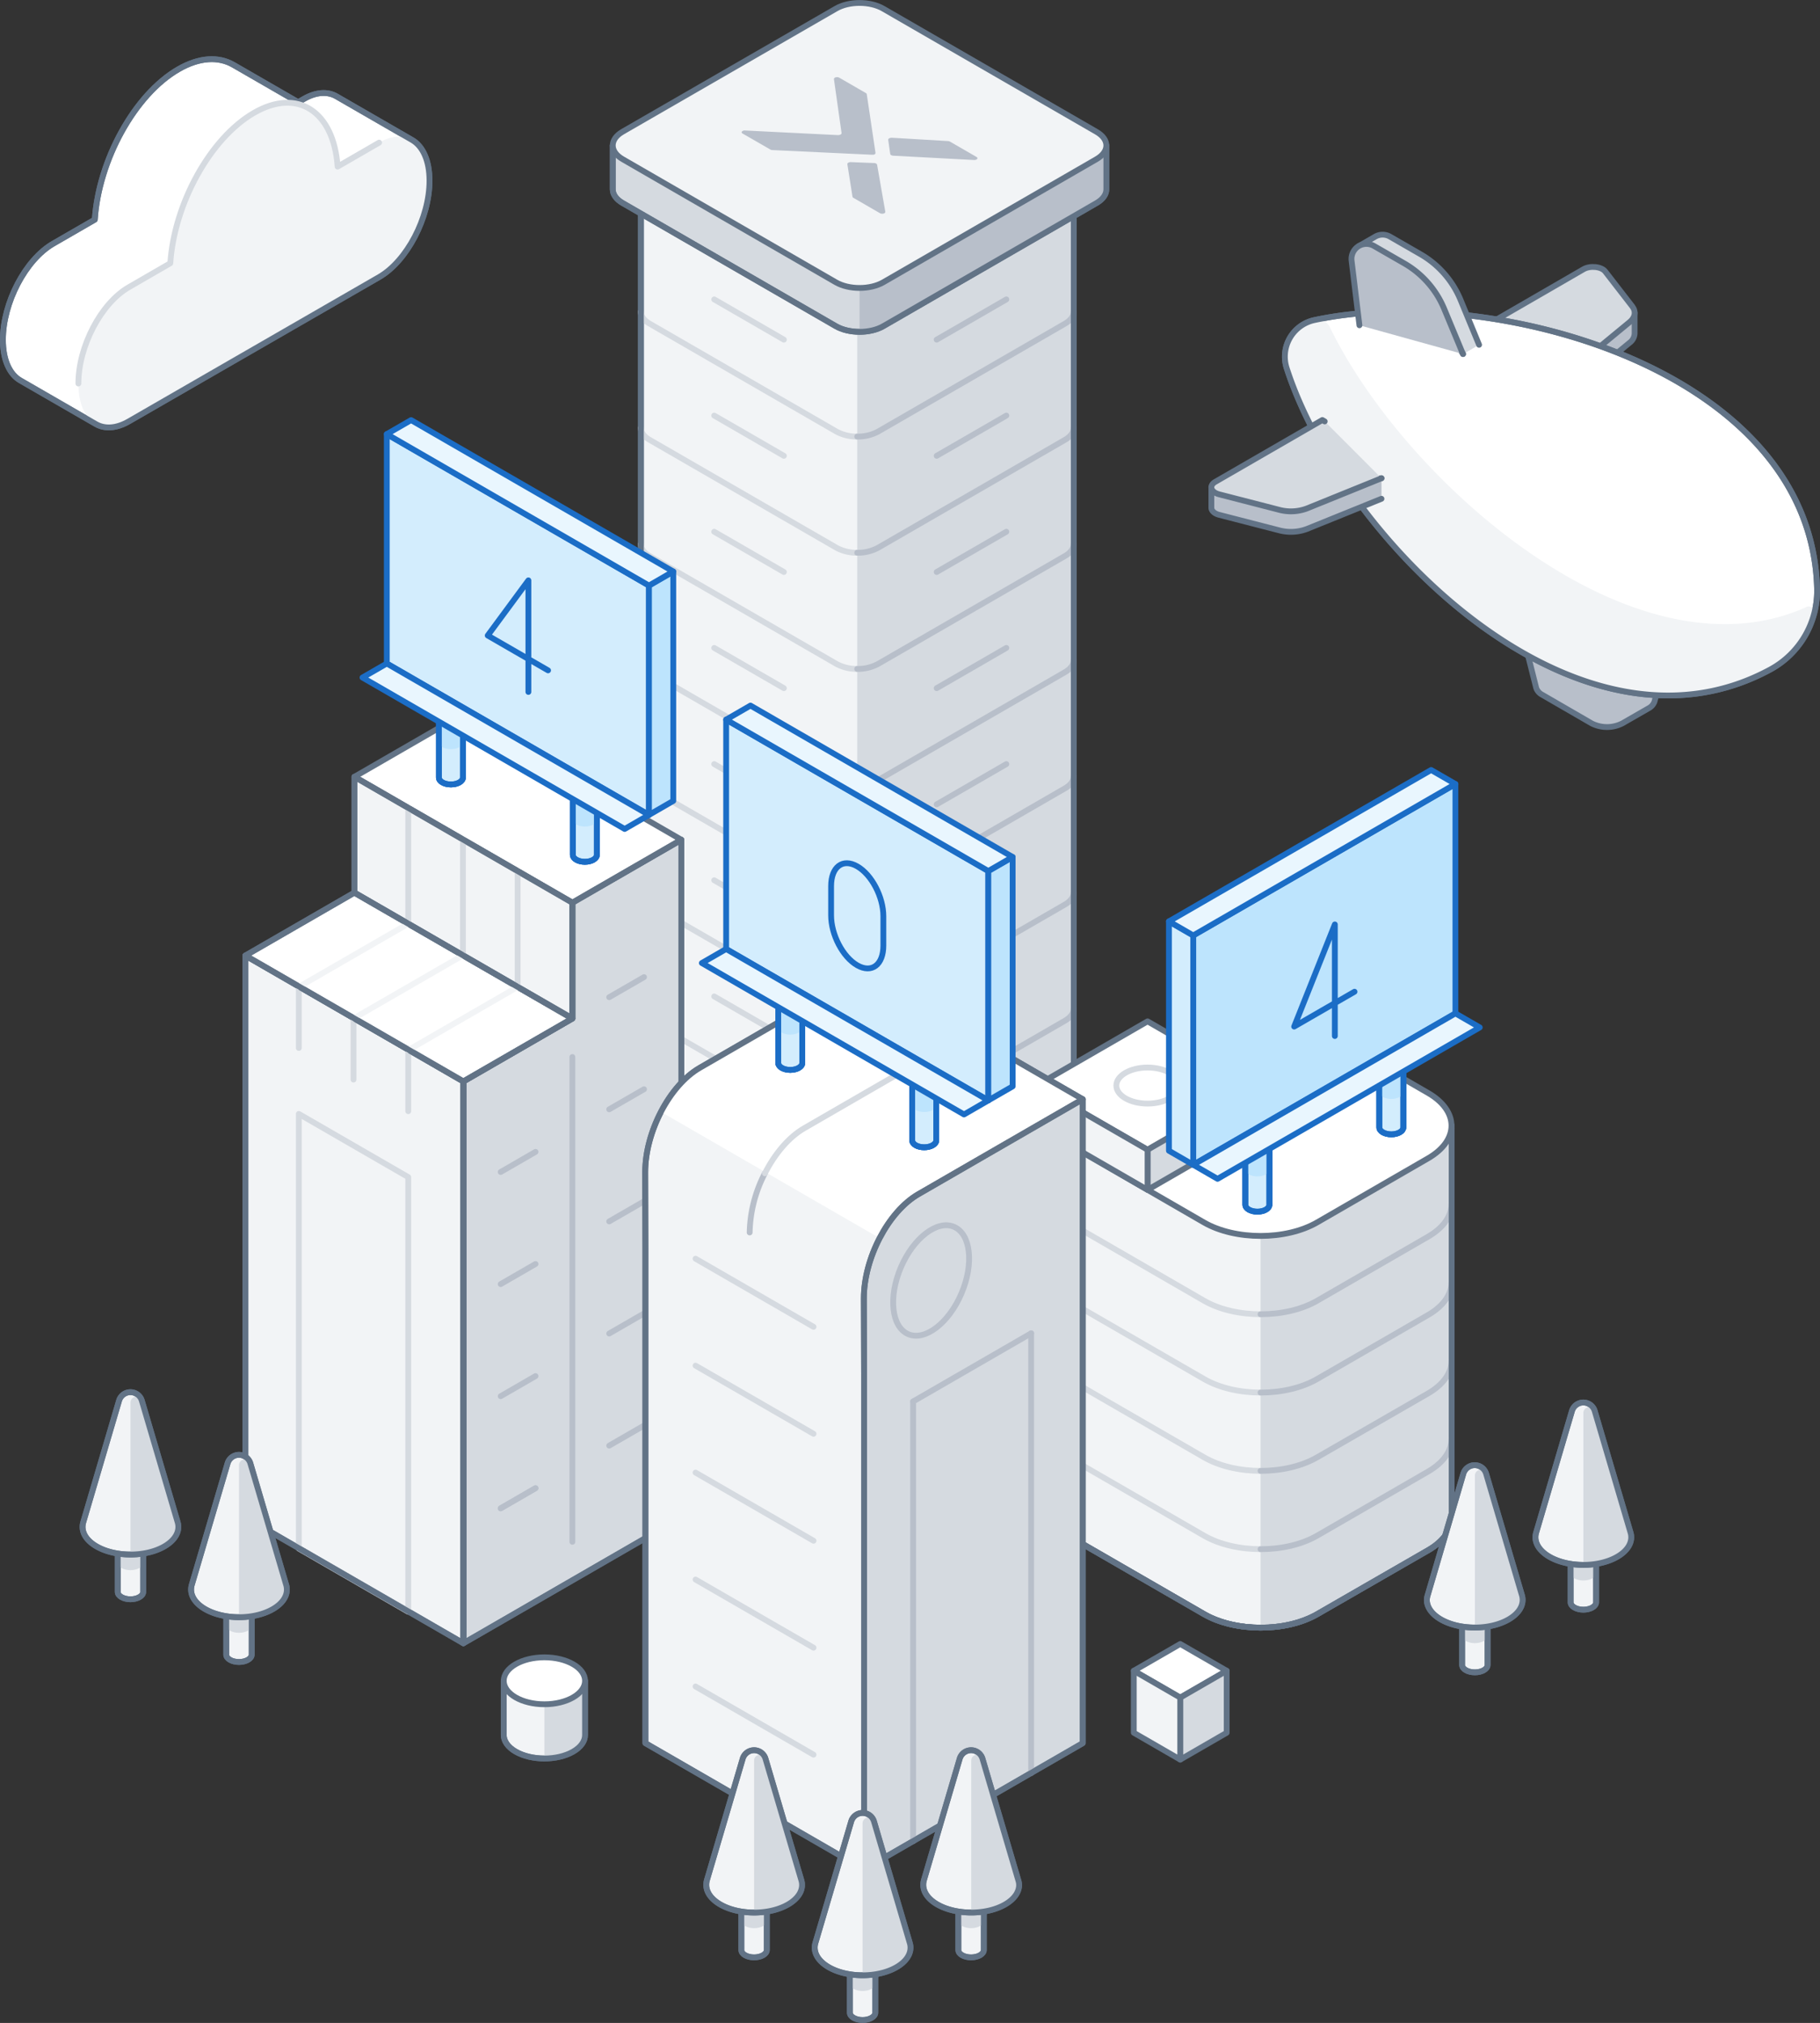 <svg xmlns="http://www.w3.org/2000/svg" width="626.85" height="696.54" viewBox="0 0 626.85 696.54"><rect x="0" y="0" width="626.85" height="696.54" fill="#333333" stroke="none"/><defs><style>.cls-1,.cls-16{fill:#f2f4f6;}.cls-1,.cls-17,.cls-5,.cls-6,.cls-8{stroke:#627386;}.cls-1,.cls-10,.cls-12,.cls-13,.cls-14,.cls-17,.cls-3,.cls-4,.cls-5,.cls-6,.cls-8,.cls-9{stroke-linecap:round;stroke-linejoin:round;stroke-width:2px;}.cls-2,.cls-6{fill:#d5dae0;}.cls-12,.cls-3,.cls-4,.cls-5,.cls-9{fill:none;}.cls-3{stroke:#d5dae0;}.cls-4{stroke:#b8bfca;}.cls-17,.cls-7{fill:#b8bfca;}.cls-15,.cls-8{fill:#fff;}.cls-9{stroke:#f2f4f6;}.cls-10{fill:#d3edfd;}.cls-10,.cls-12,.cls-13,.cls-14{stroke:#1b6dc6;}.cls-11,.cls-13{fill:#bde4fd;}.cls-14{fill:#e9f6fe;}</style></defs><title>404</title><g id="Layer_2" data-name="Layer 2"><g id="Illustration"><path class="cls-1" d="M351,70.05,302.42,42a15.8,15.8,0,0,0-14.33,0L239.48,70.05H220.74V446.3h0c0,1.5,1,3,3,4.14l64.38,37.17a15.87,15.87,0,0,0,14.33,0l64.38-37.17c2-1.14,3-2.64,3-4.14V70.05Z"/><path class="cls-2" d="M302.42,487.61l64.38-37.17c2-1.14,3-2.64,3-4.14V70.05H351L302.42,42a14.68,14.68,0,0,0-7.17-1.72V489.32A14.68,14.68,0,0,0,302.42,487.61Z"/><path class="cls-3" d="M220.74,347.3h0c0,1.5,1,3,3,4.14l64.38,37.17a14.64,14.64,0,0,0,7.16,1.71"/><path class="cls-4" d="M295.25,390.32a14.68,14.68,0,0,0,7.17-1.71l64.38-37.17c2-1.14,3-2.64,3-4.14"/><path class="cls-3" d="M220.74,307.3h0c0,1.5,1,3,3,4.14l64.38,37.17a14.64,14.64,0,0,0,7.16,1.71"/><path class="cls-4" d="M295.25,350.32a14.68,14.68,0,0,0,7.17-1.71l64.38-37.17c2-1.14,3-2.64,3-4.14"/><path class="cls-3" d="M220.74,267.3h0c0,1.5,1,3,3,4.14l64.38,37.17a14.64,14.64,0,0,0,7.16,1.71"/><path class="cls-4" d="M295.25,310.32a14.68,14.68,0,0,0,7.17-1.71l64.38-37.17c2-1.14,3-2.64,3-4.14"/><path class="cls-3" d="M220.74,227.3h0c0,1.5,1,3,3,4.14l64.38,37.17a14.64,14.64,0,0,0,7.16,1.71"/><path class="cls-4" d="M295.25,270.32a14.68,14.68,0,0,0,7.17-1.71l64.38-37.17c2-1.14,3-2.64,3-4.14"/><path class="cls-3" d="M220.74,187.3h0c0,1.5,1,3,3,4.14l64.38,37.17a14.64,14.64,0,0,0,7.16,1.71"/><path class="cls-4" d="M295.25,230.32a14.68,14.68,0,0,0,7.17-1.71l64.38-37.17c2-1.14,3-2.64,3-4.14"/><path class="cls-3" d="M220.74,147.3h0c0,1.5,1,3,3,4.14l64.38,37.17a14.64,14.64,0,0,0,7.16,1.71"/><path class="cls-4" d="M295.25,190.32a14.68,14.68,0,0,0,7.17-1.71l64.38-37.17c2-1.14,3-2.64,3-4.14"/><path class="cls-3" d="M220.74,107.3h0c0,1.5,1,3,3,4.14l64.38,37.17a14.64,14.64,0,0,0,7.16,1.71"/><path class="cls-4" d="M295.25,150.32a14.68,14.68,0,0,0,7.17-1.71l64.38-37.17c2-1.14,3-2.64,3-4.14"/><path class="cls-5" d="M351,70.05,302.42,42a15.8,15.8,0,0,0-14.33,0L239.48,70.05H220.74V446.3h0c0,1.5,1,3,3,4.14l64.38,37.17a15.87,15.87,0,0,0,14.33,0l64.38-37.17c2-1.14,3-2.64,3-4.14V70.05Z"/><path class="cls-1" d="M366.8,74.19l-64.38,37.17a15.87,15.87,0,0,1-14.33,0L223.71,74.19c-4-2.29-4-6,0-8.28l64.38-37.17a15.8,15.8,0,0,1,14.33,0L366.8,65.91C370.76,68.2,370.76,71.9,366.8,74.19Z"/><path class="cls-6" d="M359.67,50.07l-55.44-32c-4.52-2.61-11.84-2.61-16.36,0l-55.44,32H211.05V65.19h0c0,1.7,1.13,3.41,3.39,4.72l73.43,42.39c4.52,2.61,11.84,2.61,16.36,0l73.43-42.39c2.26-1.31,3.39-3,3.39-4.72V50.07Z"/><path class="cls-7" d="M304.23,112.3l73.43-42.39c2.26-1.31,3.39-3,3.39-4.72V50.07H359.67l-55.44-32a16.66,16.66,0,0,0-8.18-2v98.15A16.66,16.66,0,0,0,304.23,112.3Z"/><path class="cls-5" d="M359.67,50.07l-55.44-32c-4.52-2.61-11.84-2.61-16.36,0l-55.44,32H211.05V65.19h0c0,1.7,1.13,3.41,3.39,4.72l73.43,42.39c4.52,2.61,11.84,2.61,16.36,0l73.43-42.39c2.26-1.31,3.39-3,3.39-4.72V50.07Z"/><path class="cls-1" d="M377.66,54.8,304.23,97.19c-4.52,2.61-11.84,2.61-16.36,0L214.44,54.8c-4.52-2.61-4.52-6.84,0-9.45L287.87,3C292.39.35,299.71.35,304.23,3l73.43,42.39C382.18,48,382.18,52.19,377.66,54.8Z"/><path class="cls-7" d="M266,51.67a1.42,1.42,0,0,1-.67-.18L255.79,46c-.31-.17-.44-.43-.29-.66a1.28,1.28,0,0,1,1.1-.41l32,1.59c.71,0,1.31-.31,1.25-.73l-2.62-18.53c0-.23.12-.45.44-.58a1.69,1.69,0,0,1,1.38.06l9.17,5.3a.57.57,0,0,1,.31.38l3,20.11,0,.19c0,.31-.4.57-.94.56h-.36Z"/><path class="cls-7" d="M306.61,53c.05.33.49.59,1.05.61l27.79,1.48a1.57,1.57,0,0,0,1-.25c.31-.26.25-.59-.12-.8l-9.16-5.29a1.51,1.51,0,0,0-.67-.18l-19.33-1.14c-.71,0-1.3.31-1.25.72Z"/><path class="cls-7" d="M301.05,56.14c.56,0,1,.28,1.05.61l2.82,16.15c0,.23-.12.45-.44.58a1.73,1.73,0,0,1-1.38-.06l-9.17-5.3a.6.6,0,0,1-.31-.38l-1.77-11.2c-.06-.41.53-.75,1.24-.72Z"/><line class="cls-4" x1="346.61" y1="183.09" x2="322.61" y2="196.95"/><line class="cls-4" x1="346.61" y1="223.09" x2="322.61" y2="236.95"/><line class="cls-4" x1="346.61" y1="263.09" x2="322.61" y2="276.95"/><line class="cls-4" x1="346.61" y1="303.09" x2="322.61" y2="316.95"/><line class="cls-4" x1="346.61" y1="343.09" x2="322.61" y2="356.95"/><line class="cls-4" x1="346.61" y1="143.09" x2="322.61" y2="156.95"/><line class="cls-3" x1="245.99" y1="183.09" x2="269.99" y2="196.95"/><line class="cls-3" x1="245.99" y1="223.09" x2="269.99" y2="236.95"/><line class="cls-3" x1="245.99" y1="263.09" x2="269.99" y2="276.95"/><line class="cls-3" x1="245.99" y1="303.09" x2="269.99" y2="316.95"/><line class="cls-3" x1="245.99" y1="343.09" x2="269.99" y2="356.95"/><line class="cls-3" x1="245.99" y1="143.09" x2="269.99" y2="156.95"/><line class="cls-4" x1="346.61" y1="103.09" x2="322.61" y2="116.95"/><line class="cls-3" x1="245.99" y1="103.09" x2="269.99" y2="116.95"/><polygon class="cls-6" points="197.14 310.81 197.14 350.69 159.6 372.36 159.6 471.87 159.6 565.8 197.14 544.13 234.67 522.46 234.67 383.07 234.67 339.79 234.67 289.14 197.14 310.81"/><line class="cls-4" x1="197.14" y1="363.94" x2="197.14" y2="530.88"/><line class="cls-5" x1="122.07" y1="350.69" x2="122.07" y2="544.13"/><polygon class="cls-1" points="159.6 372.36 159.6 471.87 159.6 565.8 122.07 544.13 84.53 522.46 84.53 419.91 84.53 329.02 122.07 350.69 159.6 372.36"/><polygon class="cls-3" points="102.92 533.18 102.92 383.54 140.61 405.3 140.61 554.94 102.92 533.18"/><line class="cls-3" x1="140.61" y1="361.57" x2="140.61" y2="382.6"/><line class="cls-3" x1="121.76" y1="350.68" x2="121.76" y2="371.72"/><line class="cls-3" x1="102.92" y1="339.81" x2="102.92" y2="360.84"/><polygon class="cls-5" points="159.6 372.36 159.6 471.87 159.6 565.8 122.07 544.13 84.53 522.46 84.53 419.91 84.53 329.02 122.07 350.69 159.6 372.36"/><polygon class="cls-8" points="234.67 289.14 159.6 245.8 122.07 267.47 197.14 310.81 234.67 289.14"/><polygon class="cls-8" points="197.14 350.69 122.07 307.35 84.53 329.02 159.6 372.36 197.14 350.69"/><polygon class="cls-1" points="197.14 350.69 122.07 307.35 122.07 267.47 197.14 310.81 197.14 350.69"/><line class="cls-3" x1="178.29" y1="299.93" x2="178.29" y2="339.81"/><line class="cls-3" x1="159.45" y1="289.04" x2="159.45" y2="328.92"/><line class="cls-3" x1="140.61" y1="278.17" x2="140.61" y2="318.05"/><polygon class="cls-5" points="197.14 350.69 122.07 307.35 122.07 267.47 197.14 310.81 197.14 350.69"/><line class="cls-9" x1="178.29" y1="339.81" x2="140.61" y2="361.57"/><line class="cls-9" x1="159.45" y1="328.92" x2="121.76" y2="350.68"/><line class="cls-9" x1="140.61" y1="318.05" x2="102.92" y2="339.81"/><polygon class="cls-5" points="197.14 350.69 122.07 307.35 84.53 329.02 159.6 372.36 197.14 350.69"/><polygon class="cls-5" points="197.14 310.81 197.14 350.69 159.6 372.36 159.6 471.87 159.6 565.8 197.14 544.13 234.67 522.46 234.67 383.07 234.67 339.79 234.67 289.14 197.14 310.81"/><line class="cls-4" x1="184.45" y1="512.41" x2="172.45" y2="519.34"/><line class="cls-4" x1="184.45" y1="512.41" x2="172.45" y2="519.34"/><line class="cls-4" x1="184.45" y1="473.81" x2="172.45" y2="480.74"/><line class="cls-4" x1="184.45" y1="435.21" x2="172.45" y2="442.14"/><line class="cls-4" x1="184.45" y1="396.61" x2="172.45" y2="403.54"/><line class="cls-4" x1="209.82" y1="381.96" x2="221.82" y2="375.04"/><line class="cls-4" x1="209.82" y1="420.56" x2="221.82" y2="413.64"/><line class="cls-4" x1="209.82" y1="343.36" x2="221.82" y2="336.44"/><line class="cls-4" x1="209.82" y1="459.16" x2="221.82" y2="452.24"/><line class="cls-4" x1="209.82" y1="497.76" x2="221.82" y2="490.84"/><path class="cls-10" d="M205.57,247.05v47.29c0,1.32-1.85,2.39-4.13,2.39s-4.14-1.07-4.14-2.39V247.05Z"/><path class="cls-10" d="M205.57,247.05v47.29c0,1.32-1.85,2.39-4.13,2.39s-4.14-1.07-4.14-2.39V247.05Z"/><path class="cls-11" d="M205.57,264.21v18c0,1.31-1.85,2.38-4.13,2.38s-4.14-1.07-4.14-2.38v-18Z"/><path class="cls-12" d="M205.57,247.05v47.29c0,1.32-1.85,2.39-4.13,2.39s-4.14-1.07-4.14-2.39V247.05Z"/><path class="cls-10" d="M159.44,220.41v47.3c0,1.32-1.85,2.39-4.14,2.39s-4.13-1.07-4.13-2.39v-47.3Z"/><path class="cls-10" d="M159.44,220.41v47.3c0,1.32-1.85,2.39-4.14,2.39s-4.13-1.07-4.13-2.39v-47.3Z"/><path class="cls-11" d="M159.44,237.57v18c0,1.32-1.85,2.39-4.14,2.39s-4.13-1.07-4.13-2.39v-18Z"/><path class="cls-12" d="M159.44,220.41v47.3c0,1.32-1.85,2.39-4.14,2.39s-4.13-1.07-4.13-2.39v-47.3Z"/><polygon class="cls-10" points="223.52 280.6 133.22 228.46 133.22 149.48 223.52 201.62 223.52 280.6"/><polygon class="cls-13" points="231.89 275.76 223.52 280.6 223.52 201.62 231.89 196.78 231.89 275.76"/><polygon class="cls-14" points="141.59 144.65 133.22 149.48 223.52 201.62 231.89 196.78 141.59 144.65"/><polygon class="cls-14" points="133.22 228.46 124.85 233.29 215.15 285.43 223.52 280.6 133.22 228.46"/><path class="cls-1" d="M357,387.58V522.46l57.7,33.31c10.77,6.22,28.24,6.22,39,0l38.2-22c5.38-3.11,8.08-7.19,8.08-11.26h0V387.58Z"/><path class="cls-2" d="M434.16,560.43c7.06,0,14.12-1.55,19.5-4.66l38.2-22c5.38-3.11,8.08-7.19,8.08-11.26V387.58H434.16Z"/><path class="cls-5" d="M357,387.58V522.46l57.7,33.31c10.77,6.22,28.24,6.22,39,0l38.2-22c5.38-3.11,8.08-7.19,8.08-11.26h0V387.58Z"/><path class="cls-5" d="M357,522.46l57.7,33.31c10.77,6.22,28.24,6.22,39,0l38.2-22c5.38-3.11,8.08-7.19,8.08-11.26"/><path class="cls-3" d="M357,414.54l57.7,33.32c5.39,3.11,12.45,4.66,19.51,4.66"/><path class="cls-4" d="M434.16,452.52c7.06,0,14.12-1.55,19.5-4.66l38.2-22.05c5.38-3.11,8.08-7.19,8.08-11.27"/><path class="cls-3" d="M357,441.51l57.7,33.31c5.39,3.11,12.45,4.67,19.51,4.67"/><path class="cls-4" d="M434.16,479.49c7.06,0,14.12-1.56,19.5-4.67l38.2-22.05c5.38-3.11,8.08-7.19,8.08-11.26"/><path class="cls-3" d="M357,468.47l57.7,33.31c5.39,3.11,12.45,4.67,19.51,4.67"/><path class="cls-4" d="M434.16,506.45c7.06,0,14.12-1.56,19.5-4.67l38.2-22c5.38-3.11,8.08-7.18,8.08-11.26"/><path class="cls-3" d="M357,495.43l57.7,33.32c5.39,3.11,12.45,4.66,19.51,4.66"/><path class="cls-4" d="M434.16,533.41c7.06,0,14.12-1.55,19.5-4.66l38.2-22.06c5.38-3.11,8.08-7.18,8.08-11.26"/><path class="cls-5" d="M357,387.58V522.46l57.7,33.31c10.77,6.22,28.24,6.22,39,0l38.2-22c5.38-3.11,8.08-7.19,8.08-11.26h0V387.58Z"/><path class="cls-8" d="M414.65,420.9c10.77,6.21,28.24,6.21,39,0l38.2-22.06c10.77-6.22,10.77-16.3,0-22.52L434.16,343,357,387.58Z"/><polygon class="cls-8" points="433.54 373.78 414.39 362.73 414.39 362.73 395.25 351.67 376.1 362.73 376.1 362.73 356.95 373.78 376.1 384.84 376.1 384.84 395.25 395.89 414.39 384.84 414.39 384.84 433.54 373.78"/><polygon class="cls-6" points="433.54 387.58 395.25 409.69 395.25 395.89 433.54 373.78 433.54 387.58"/><polygon class="cls-1" points="356.95 387.58 395.25 409.69 395.25 395.89 356.95 373.78 356.95 387.58"/><ellipse class="cls-3" cx="395.25" cy="373.78" rx="10.76" ry="6.21"/><path class="cls-1" d="M297.61,335l-35.25,20.35L241,367.69c-10.37,6-18.78,22.06-18.78,35.89l.07,26.08V600.2l75.31,43.47,75.31-265.18Z"/><path class="cls-15" d="M339.78,447.57l33.14-69.08L297.61,335l-35.25,20.35L241,367.69c-5.23,3-9.95,8.59-13.35,15.15Z"/><path class="cls-5" d="M297.61,335l-35.25,20.35L241,367.69c-10.37,6-18.78,22.06-18.78,35.89l.07,26.08V600.2l75.31,43.47,75.31-265.18Z"/><path class="cls-6" d="M316.32,411.17c-10.38,6-18.79,22.05-18.79,35.89l.08,26.08V643.67l75.31-43.47V378.49l-35.25,20.35Z"/><line class="cls-4" x1="314.5" y1="482.55" x2="355.15" y2="459.08"/><ellipse class="cls-4" cx="320.7" cy="440.91" rx="20.09" ry="11.36" transform="translate(-210.57 563.36) rotate(-66.95)"/><line class="cls-3" x1="280.2" y1="456.85" x2="239.56" y2="433.39"/><line class="cls-4" x1="314.5" y1="482.55" x2="314.5" y2="633.92"/><line class="cls-4" x1="355.15" y1="459.08" x2="355.15" y2="610.46"/><path class="cls-4" d="M263.43,404a46.23,46.23,0,0,0-5.23,20.36"/><path class="cls-3" d="M333.58,355.78l-35.25,20.35L277,388.46c-5.32,3.07-10.13,8.8-13.55,15.53"/><path class="cls-5" d="M316.32,411.17c-10.38,6-18.79,22.05-18.79,35.89l.08,26.08V643.67l75.31-43.47V378.49l-35.25,20.35Z"/><line class="cls-3" x1="280.2" y1="493.68" x2="239.56" y2="470.21"/><line class="cls-3" x1="280.2" y1="530.51" x2="239.56" y2="507.04"/><line class="cls-3" x1="280.2" y1="567.33" x2="239.56" y2="543.87"/><line class="cls-3" x1="280.2" y1="604.16" x2="239.56" y2="580.69"/><path class="cls-10" d="M322.46,345.34v47.3c0,1.32-1.85,2.39-4.14,2.39s-4.13-1.07-4.13-2.39v-47.3Z"/><path class="cls-10" d="M322.46,345.34v47.3c0,1.32-1.85,2.39-4.14,2.39s-4.13-1.07-4.13-2.39v-47.3Z"/><path class="cls-11" d="M322.46,362.5v18c0,1.32-1.85,2.39-4.14,2.39s-4.13-1.07-4.13-2.39v-18Z"/><path class="cls-12" d="M322.46,345.34v47.3c0,1.32-1.85,2.39-4.14,2.39s-4.13-1.07-4.13-2.39v-47.3Z"/><path class="cls-10" d="M276.32,318.71V366c0,1.32-1.85,2.39-4.13,2.39s-4.14-1.07-4.14-2.39V318.71Z"/><path class="cls-10" d="M276.32,318.71V366c0,1.32-1.85,2.39-4.13,2.39s-4.14-1.07-4.14-2.39V318.71Z"/><path class="cls-11" d="M276.32,335.86v18c0,1.31-1.85,2.38-4.13,2.38s-4.14-1.07-4.14-2.38v-18Z"/><path class="cls-12" d="M276.32,318.71V366c0,1.32-1.85,2.39-4.13,2.39s-4.14-1.07-4.14-2.39V318.71Z"/><polygon class="cls-10" points="340.4 378.89 250.1 326.76 250.1 247.78 340.4 299.91 340.4 378.89"/><polygon class="cls-13" points="348.78 374.06 340.4 378.89 340.4 299.91 348.78 295.08 348.78 374.06"/><polygon class="cls-14" points="258.48 242.94 250.1 247.78 340.4 299.91 348.78 295.08 258.48 242.94"/><polygon class="cls-14" points="250.1 326.76 241.73 331.59 332.03 383.73 340.4 378.89 250.1 326.76"/><path class="cls-10" d="M428.93,367.51v47.3c0,1.32,1.85,2.39,4.14,2.39s4.13-1.07,4.13-2.39v-47.3Z"/><path class="cls-10" d="M428.93,367.51v47.3c0,1.32,1.85,2.39,4.14,2.39s4.13-1.07,4.13-2.39v-47.3Z"/><path class="cls-11" d="M428.93,384.67v18c0,1.32,1.85,2.39,4.14,2.39s4.13-1.07,4.13-2.39v-18Z"/><path class="cls-12" d="M428.93,367.51v47.3c0,1.32,1.85,2.39,4.14,2.39s4.13-1.07,4.13-2.39v-47.3Z"/><path class="cls-10" d="M475.07,340.88v47.3c0,1.32,1.85,2.39,4.13,2.39s4.14-1.07,4.14-2.39v-47.3Z"/><path class="cls-10" d="M475.07,340.88v47.3c0,1.32,1.85,2.39,4.13,2.39s4.14-1.07,4.14-2.39v-47.3Z"/><path class="cls-11" d="M475.07,358v18c0,1.32,1.85,2.39,4.13,2.39s4.14-1.07,4.14-2.39V358Z"/><path class="cls-12" d="M475.07,340.88v47.3c0,1.32,1.85,2.39,4.13,2.39s4.14-1.07,4.14-2.39v-47.3Z"/><polygon class="cls-13" points="410.98 401.06 501.28 348.93 501.28 269.95 410.98 322.09 410.98 401.06"/><polygon class="cls-10" points="402.61 396.23 410.98 401.06 410.98 322.09 402.61 317.25 402.61 396.23"/><polygon class="cls-14" points="492.91 265.12 501.28 269.95 410.98 322.09 402.61 317.25 492.91 265.12"/><polygon class="cls-14" points="501.28 348.93 509.66 353.76 419.35 405.9 410.98 401.06 501.28 348.93"/><polygon class="cls-8" points="422.5 575.28 406.5 566.05 390.5 575.28 406.5 584.52 422.5 575.28"/><polygon class="cls-6" points="422.5 596.62 406.5 605.86 406.5 584.52 422.5 575.28 422.5 596.62"/><polygon class="cls-1" points="390.5 596.62 406.5 605.86 406.5 584.52 390.5 575.28 390.5 596.62"/><path class="cls-1" d="M49.32,529v19.13c0,1.4-2,2.53-4.39,2.53s-4.38-1.13-4.38-2.53V529Z"/><path class="cls-2" d="M49.32,519V538.1c0,1.4-2,2.53-4.39,2.53s-4.38-1.13-4.38-2.53V519Z"/><path class="cls-5" d="M49.32,529v19.13c0,1.4-2,2.53-4.39,2.53s-4.38-1.13-4.38-2.53V529Z"/><path class="cls-1" d="M28.68,524.12h0L41,482.29h0a4.09,4.09,0,0,1,7.85,0h0l12.33,41.83h0a5.51,5.51,0,0,1,.24,1.61c0,5.26-7.38,9.52-16.49,9.52S28.44,531,28.44,525.73A5.87,5.87,0,0,1,28.68,524.12Z"/><path class="cls-2" d="M61.42,525.73a5.51,5.51,0,0,0-.24-1.61h0L48.86,482.29h0l0-.05c-.66-2.15-3.91-1.56-3.91.7v52.31C54,535.25,61.42,531,61.42,525.73Z"/><path class="cls-5" d="M28.68,524.12h0L41,482.29h0a4.09,4.09,0,0,1,7.85,0h0l12.33,41.83h0a5.51,5.51,0,0,1,.24,1.61c0,5.26-7.38,9.52-16.49,9.52S28.44,531,28.44,525.73A5.87,5.87,0,0,1,28.68,524.12Z"/><path class="cls-1" d="M86.69,550.6v19.13c0,1.39-2,2.53-4.39,2.53s-4.38-1.14-4.38-2.53V550.6Z"/><path class="cls-2" d="M86.69,540.54v19.13c0,1.4-2,2.54-4.39,2.54s-4.38-1.14-4.38-2.54V540.54Z"/><path class="cls-5" d="M86.69,550.6v19.13c0,1.39-2,2.53-4.39,2.53s-4.38-1.14-4.38-2.53V550.6Z"/><path class="cls-1" d="M66.05,545.7h0l12.33-41.83h0a4.09,4.09,0,0,1,7.85,0h0L98.56,545.7h0a5.46,5.46,0,0,1,.24,1.61c0,5.26-7.38,9.52-16.49,9.52s-16.49-4.26-16.49-9.52A5.81,5.81,0,0,1,66.05,545.7Z"/><path class="cls-2" d="M98.79,547.31a5.46,5.46,0,0,0-.24-1.61h0L86.23,503.87h0l0-.05c-.66-2.15-3.91-1.56-3.91.69v52.32C91.41,556.83,98.79,552.57,98.79,547.31Z"/><path class="cls-5" d="M66.05,545.7h0l12.33-41.83h0a4.09,4.09,0,0,1,7.85,0h0L98.56,545.7h0a5.46,5.46,0,0,1,.24,1.61c0,5.26-7.38,9.52-16.49,9.52s-16.49-4.26-16.49-9.52A5.81,5.81,0,0,1,66.05,545.7Z"/><path class="cls-1" d="M173.5,578.73v18.66c0,2.07,1.37,4.14,4.1,5.72,5.47,3.16,14.34,3.16,19.8,0,2.74-1.58,4.1-3.65,4.1-5.72V578.73"/><path class="cls-2" d="M187.5,605.48a20.19,20.19,0,0,0,9.9-2.37c2.74-1.58,4.1-3.65,4.1-5.72V578.73h-14Z"/><path class="cls-5" d="M173.5,578.73v18.66c0,2.07,1.37,4.14,4.1,5.72,5.47,3.16,14.34,3.16,19.8,0,2.74-1.58,4.1-3.65,4.1-5.72V578.73"/><ellipse class="cls-8" cx="187.5" cy="578.73" rx="14" ry="8.08"/><path class="cls-8" d="M141.93,48.2h0l-26-15v0c-3-1.76-7-1.61-11.34.9l-1.89,1.09L80.38,22.32h0c-5.07-2.92-11.68-2.66-18.92,1.52C46.35,32.56,34,55.17,32.65,75.62L18.36,83.87C8.77,89.4,1,104.25,1,117H1c0,7,2.34,11.9,6,14v0l26,15h0c3.05,1.76,7,1.6,11.36-.91L130.58,95.4c9.58-5.54,17.35-20.38,17.35-33.17h0C147.93,55.24,145.6,50.32,141.93,48.2Z"/><path class="cls-16" d="M130.58,49.11l-14.3,8.26c-1.3-18.95-13.7-27.24-28.81-18.51S60,70.19,58.66,90.63L44.37,98.89C34.78,104.42,27,119.27,27,132.05s7.77,18.66,17.36,13.12L130.58,95.4c9.58-5.54,17.35-20.38,17.35-33.17h0C147.93,49.45,140.16,43.58,130.58,49.11Z"/><path class="cls-5" d="M141.93,48.2h0l-26-15v0c-3-1.76-7-1.61-11.34.9l-1.89,1.09L80.38,22.32h0c-5.07-2.92-11.68-2.66-18.92,1.52C46.35,32.56,34,55.17,32.65,75.62L18.36,83.87C8.77,89.4,1,104.25,1,117H1c0,7,2.34,11.9,6,14v0l26,15h0c3.05,1.76,7,1.6,11.36-.91L130.58,95.4c9.58-5.54,17.35-20.38,17.35-33.17h0C147.93,55.24,145.6,50.32,141.93,48.2Z"/><path class="cls-3" d="M130.58,49.11l-14.3,8.26c-1.3-18.95-13.7-27.24-28.81-18.51S60,70.19,58.66,90.63L44.37,98.89C34.78,104.42,27,119.27,27,132.05"/><path class="cls-17" d="M574.18,225.49l-49.39-5.72,4.32,17.13h0a4.22,4.22,0,0,0,2.08,2.33l17,9.84a11.67,11.67,0,0,0,10.58,0l9-5.17a4.25,4.25,0,0,0,2.06-2.28h0Z"/><path class="cls-1" d="M571.67,228.25l-10.86,6.27a14.13,14.13,0,0,1-12.82,0l-20.68-11.93c-3.54-2.05-3.54-5.36,0-7.4l10.87-6.28a14.19,14.19,0,0,1,12.82,0l20.67,11.94C575.21,222.89,575.21,226.21,571.67,228.25Z"/><path class="cls-17" d="M563,107.73h-3.23l-6.9-8.91c-1.31-1.71-5.18-2.12-7.47-.8L508.56,119.3l28.81,18.34L561.29,118a4.15,4.15,0,0,0,1.71-3.16h0Z"/><path class="cls-6" d="M537.37,130.59l23.92-19.7c1.92-1.58,2.26-3.63.9-5.4l-9.3-12c-1.31-1.71-5.18-2.12-7.47-.8L508.56,114Z"/><path class="cls-8" d="M443.18,126.82c19.13,59.06,100,139.73,166.51,103.72a30.81,30.81,0,0,0,16.15-28c-2.08-75.62-112.36-105.29-173.08-92.34A12.88,12.88,0,0,0,443.18,126.82Z"/><path class="cls-16" d="M622.1,209.05C562.76,235.7,483.81,165.77,458,112.6a4.49,4.49,0,0,0-5-2.43l-.18,0a13,13,0,0,0-9.66,16.61c19.13,59.06,100,139.73,166.51,103.72a30.79,30.79,0,0,0,15.14-19.27,1.94,1.94,0,0,0-2.7-2.24Z"/><path class="cls-5" d="M443.18,126.82c19.13,59.06,100,139.73,166.51,103.72a30.81,30.81,0,0,0,16.15-28c-2.08-75.62-112.36-105.29-173.08-92.34A12.88,12.88,0,0,0,443.18,126.82Z"/><path class="cls-17" d="M475.82,164.67l-5.88.32a151.61,151.61,0,0,1-13.68-14.55l-.82-.47-30.11,17.38-8.11.43v7.06h0c0,1,1,2,2.72,2.44l20.83,5.37a15.66,15.66,0,0,0,9.36-.52l25.68-10.39"/><path class="cls-6" d="M509.43,118.72,503,103.14A32.51,32.51,0,0,0,489.21,87.5l-10.43-6a5.09,5.09,0,0,0-5.16,0h0l-5.55,3.21,5.34,4,2.3,18.93a127.26,127.26,0,0,1,22,5.13l6.22,9.13"/><path class="cls-17" d="M468.22,112l-2.7-22.21a5.16,5.16,0,0,1,7.71-5.1l10.44,6a32.38,32.38,0,0,1,13.73,15.63l6.48,15.58"/><path class="cls-6" d="M456.26,145.1l-.82-.48-36.87,21.29c-2.28,1.32-1.57,3.55,1.38,4.31l20.83,5.37a15.66,15.66,0,0,0,9.36-.52l25.68-10.4"/><path class="cls-1" d="M512.36,554.16v19.13c0,1.4-2,2.53-4.39,2.53s-4.38-1.13-4.38-2.53V554.16Z"/><path class="cls-2" d="M512.36,544.11v19.13c0,1.39-2,2.53-4.39,2.53s-4.38-1.14-4.38-2.53V544.11Z"/><path class="cls-5" d="M512.36,554.16v19.13c0,1.4-2,2.53-4.39,2.53s-4.38-1.13-4.38-2.53V554.16Z"/><path class="cls-1" d="M491.72,549.26h0L504,507.43h0a4.09,4.09,0,0,1,7.85,0h0l12.33,41.83h0a5.51,5.51,0,0,1,.24,1.61c0,5.26-7.38,9.52-16.49,9.52s-16.49-4.26-16.49-9.52A5.87,5.87,0,0,1,491.72,549.26Z"/><path class="cls-2" d="M524.46,550.87a5.51,5.51,0,0,0-.24-1.61h0L511.9,507.43h0l0-.05c-.66-2.15-3.91-1.56-3.91.69v52.32C517.08,560.39,524.46,556.13,524.46,550.87Z"/><path class="cls-5" d="M491.72,549.26h0L504,507.43h0a4.09,4.09,0,0,1,7.85,0h0l12.33,41.83h0a5.51,5.51,0,0,1,.24,1.61c0,5.26-7.38,9.52-16.49,9.52s-16.49-4.26-16.49-9.52A5.87,5.87,0,0,1,491.72,549.26Z"/><path class="cls-1" d="M549.73,532.58v19.13c0,1.4-2,2.54-4.39,2.54s-4.38-1.14-4.38-2.54V532.58Z"/><path class="cls-2" d="M549.73,522.53v19.13c0,1.4-2,2.53-4.39,2.53s-4.38-1.13-4.38-2.53V522.53Z"/><path class="cls-5" d="M549.73,532.58v19.13c0,1.4-2,2.54-4.39,2.54s-4.38-1.14-4.38-2.54V532.58Z"/><path class="cls-1" d="M529.09,527.69h0l12.32-41.84h0a4.09,4.09,0,0,1,7.85,0h0l12.33,41.84h0a5.46,5.46,0,0,1,.24,1.61c0,5.25-7.38,9.52-16.49,9.52s-16.49-4.27-16.49-9.52A5.81,5.81,0,0,1,529.09,527.69Z"/><path class="cls-2" d="M561.83,529.3a5.46,5.46,0,0,0-.24-1.61h0l-12.33-41.84h0l0-.05c-.66-2.15-3.91-1.55-3.91.7v52.32C554.45,538.82,561.83,534.55,561.83,529.3Z"/><path class="cls-5" d="M529.09,527.69h0l12.32-41.84h0a4.09,4.09,0,0,1,7.85,0h0l12.33,41.84h0a5.46,5.46,0,0,1,.24,1.61c0,5.25-7.38,9.52-16.49,9.52s-16.49-4.27-16.49-9.52A5.81,5.81,0,0,1,529.09,527.69Z"/><path class="cls-1" d="M264.11,652.3v19.13c0,1.4-2,2.53-4.39,2.53s-4.38-1.13-4.38-2.53V652.3Z"/><path class="cls-2" d="M264.11,642.25v19.13c0,1.39-2,2.53-4.39,2.53s-4.38-1.14-4.38-2.53V642.25Z"/><path class="cls-5" d="M264.11,652.3v19.13c0,1.4-2,2.53-4.39,2.53s-4.38-1.13-4.38-2.53V652.3Z"/><path class="cls-1" d="M243.47,647.4h0l12.33-41.83h0a4.09,4.09,0,0,1,7.85,0h0L276,647.4h0a5.51,5.51,0,0,1,.24,1.61c0,5.26-7.38,9.52-16.49,9.52s-16.49-4.26-16.49-9.52A5.87,5.87,0,0,1,243.47,647.4Z"/><path class="cls-2" d="M276.21,649a5.51,5.51,0,0,0-.24-1.61h0l-12.33-41.83h0l0-.05c-.66-2.15-3.91-1.56-3.91.69v52.32C268.83,658.53,276.21,654.27,276.21,649Z"/><path class="cls-5" d="M243.47,647.4h0l12.33-41.83h0a4.09,4.09,0,0,1,7.85,0h0L276,647.4h0a5.51,5.51,0,0,1,.24,1.61c0,5.26-7.38,9.52-16.49,9.52s-16.49-4.26-16.49-9.52A5.87,5.87,0,0,1,243.47,647.4Z"/><path class="cls-1" d="M301.48,673.88V693c0,1.39-2,2.53-4.39,2.53s-4.38-1.14-4.38-2.53V673.88Z"/><path class="cls-2" d="M301.48,663.82V683c0,1.4-2,2.53-4.39,2.53s-4.38-1.13-4.38-2.53V663.82Z"/><path class="cls-5" d="M301.48,673.88V693c0,1.39-2,2.53-4.39,2.53s-4.38-1.14-4.38-2.53V673.88Z"/><path class="cls-1" d="M280.84,669h0l12.33-41.83h0a4.09,4.09,0,0,1,7.85,0h0L313.35,669h0a5.46,5.46,0,0,1,.24,1.61c0,5.26-7.38,9.52-16.49,9.52s-16.49-4.26-16.49-9.52A5.81,5.81,0,0,1,280.84,669Z"/><path class="cls-2" d="M313.58,670.59a5.46,5.46,0,0,0-.24-1.61h0L301,627.15h0l0,0c-.66-2.16-3.91-1.56-3.91.69v52.32C306.2,680.11,313.58,675.85,313.58,670.59Z"/><path class="cls-5" d="M280.84,669h0l12.33-41.83h0a4.09,4.09,0,0,1,7.85,0h0L313.35,669h0a5.46,5.46,0,0,1,.24,1.61c0,5.26-7.38,9.52-16.49,9.52s-16.49-4.26-16.49-9.52A5.81,5.81,0,0,1,280.84,669Z"/><path class="cls-1" d="M338.85,652.3v19.13c0,1.4-2,2.53-4.39,2.53s-4.38-1.13-4.38-2.53V652.3Z"/><path class="cls-2" d="M338.85,642.25v19.13c0,1.39-2,2.53-4.39,2.53s-4.38-1.14-4.38-2.53V642.25Z"/><path class="cls-5" d="M338.85,652.3v19.13c0,1.4-2,2.53-4.39,2.53s-4.38-1.13-4.38-2.53V652.3Z"/><path class="cls-1" d="M318.21,647.4h0l12.33-41.83h0a4.09,4.09,0,0,1,7.85,0h0l12.33,41.83h0A5.51,5.51,0,0,1,351,649c0,5.26-7.38,9.52-16.49,9.52S318,654.27,318,649A5.85,5.85,0,0,1,318.21,647.4Z"/><path class="cls-2" d="M351,649a5.51,5.51,0,0,0-.24-1.61h0l-12.33-41.83h0l0-.05c-.66-2.15-3.91-1.56-3.91.69v52.32C343.57,658.53,351,654.27,351,649Z"/><path class="cls-5" d="M318.21,647.4h0l12.33-41.83h0a4.09,4.09,0,0,1,7.85,0h0l12.33,41.83h0A5.51,5.51,0,0,1,351,649c0,5.26-7.38,9.52-16.49,9.52S318,654.27,318,649A5.85,5.85,0,0,1,318.21,647.4Z"/><polyline class="cls-12" points="181.99 238.25 181.99 199.83 167.98 218.82 188.77 230.82"/><path class="cls-12" d="M286.25,315.18c0,6.63,4,14.32,9,17.19s9-.17,9-6.8V315.49c0-6.63-4-14.32-9-17.19s-9,.17-9,6.8Z"/><polyline class="cls-12" points="459.75 356.72 459.75 318.3 445.74 353.47 466.53 341.47"/></g></g></svg>
